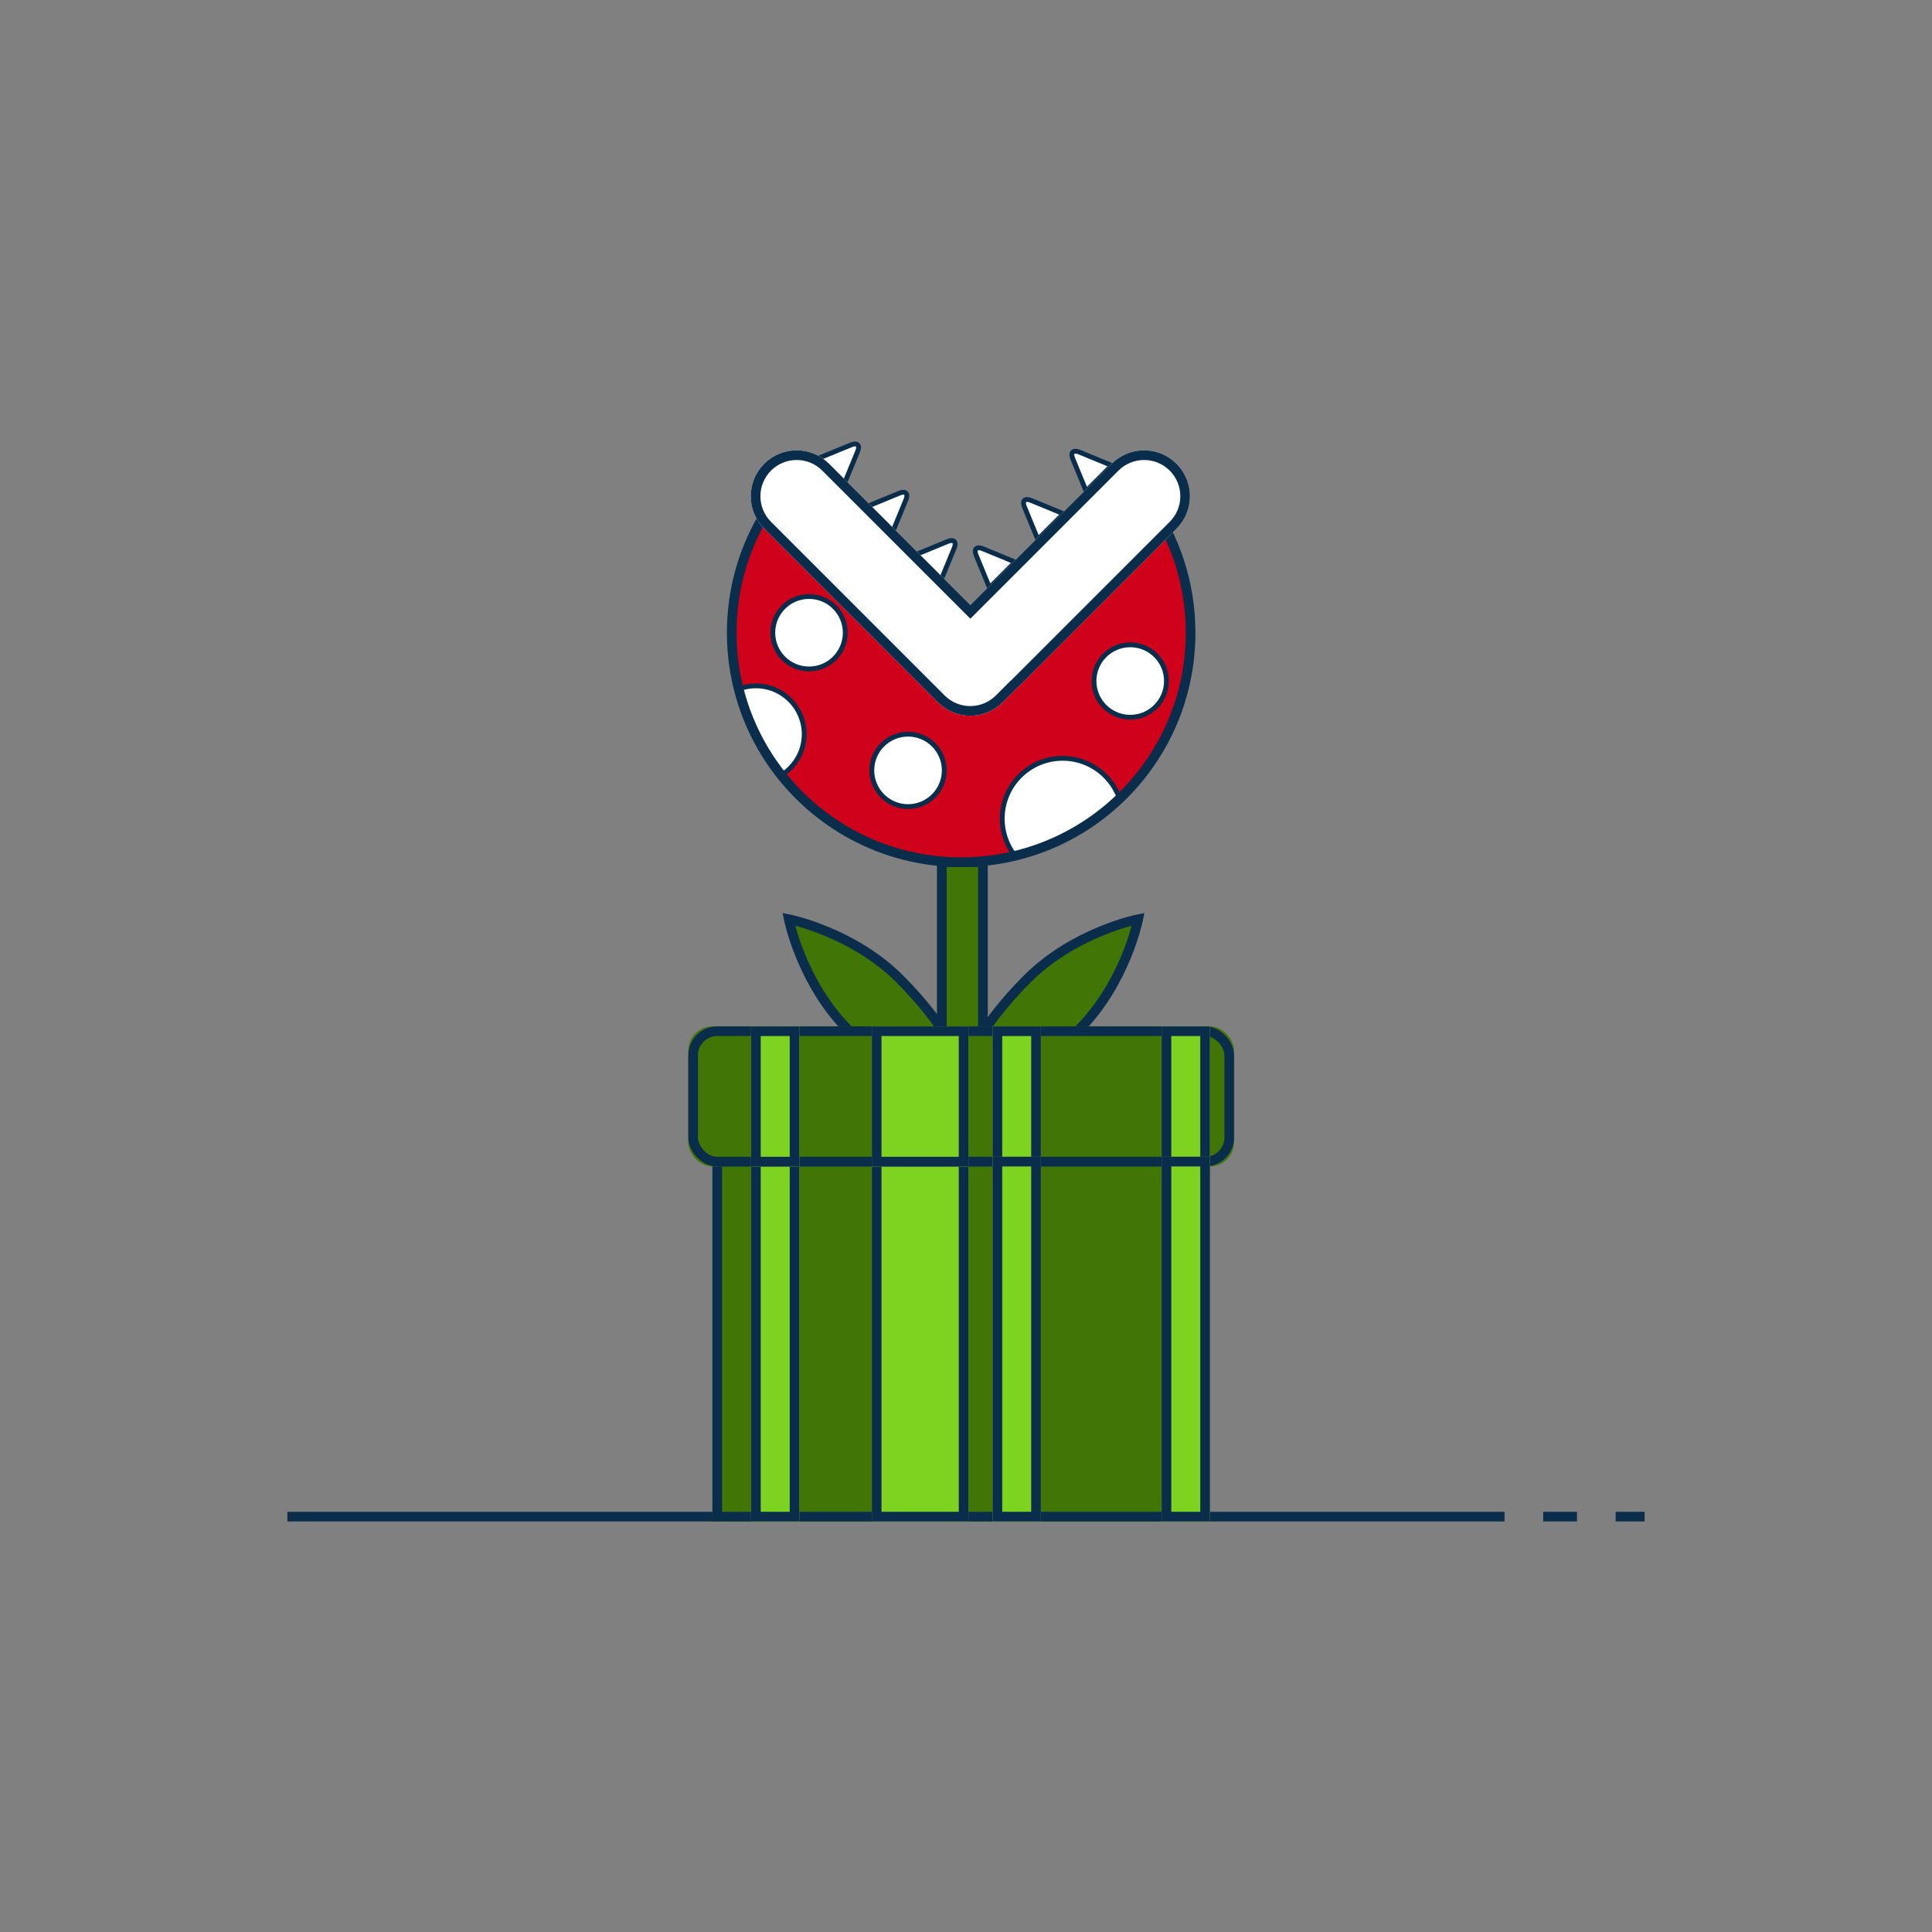 <svg xmlns="http://www.w3.org/2000/svg" width="800" height="800" viewBox="0 0 800 800" xmlns:xlink="http://www.w3.org/1999/xlink" style="background:#2dffff">
  <rect x="0" y="0" width="800" height="800" fill="#808080" stroke="none"/>
  <defs>
    <rect id="a" width="21" height="151" x="388" y="355"/>
    <rect id="b" width="206" height="151" x="295" y="479"/>
    <rect id="c" width="20" height="151" x="311" y="479"/>
    <rect id="d" width="40" height="151" x="361" y="479"/>
    <rect id="e" width="226" height="58" x="285" y="425" rx="10"/>
    <rect id="f" width="20" height="58" x="311" y="425"/>
    <rect id="g" width="20" height="58" x="411" y="425"/>
    <path id="h" d="M95,162 C147.467,162 190,119.467 190,67 C190,46.282 183.368,27.114 172.112,11.501 C154.861,-12.425 129.442,67 97.693,67 C69.735,67 41.905,-15.923 24.521,3.299 C9.281,20.15 0,42.491 0,67 C0,119.467 42.533,162 95,162 Z"/>
    <path id="j" d="M98.806,73.54 L157.301,15.044 C164.724,7.621 176.755,7.617 184.177,15.039 C191.597,22.459 191.598,34.488 184.172,41.914 L119.128,106.958 C118.764,107.322 118.388,107.669 118.002,107.998 L112.198,113.802 C104.778,121.222 92.752,121.226 85.328,113.802 L13.435,41.909 C6.015,34.489 6.013,22.461 13.435,15.039 C20.855,7.619 32.881,7.615 40.305,15.039 L98.806,73.54 Z"/>
    <rect id="k" width="20" height="151" x="411" y="479"/>
    <rect id="l" width="20" height="58" x="481" y="425"/>
    <rect id="m" width="20" height="151" x="481" y="479"/>
    <rect id="n" width="40" height="58" x="361" y="425"/>
  </defs>
  <g fill="none" fill-rule="evenodd">
    <g stroke="#0A2D4B" stroke-width="4" transform="translate(121 626)" stroke-linecap="square">
      <path d="M0 2L500 2M520 2L530 2M550 2L558 2"/>
    </g>
    <use fill="#417505" xlink:href="#a"/>
    <rect width="17" height="147" x="390" y="357" stroke="#0A2D4B" stroke-width="4"/>
    <path fill="#417505" stroke="#0A2D4B" stroke-width="4" d="M435.962,465.962 C444.246,465.962 450.962,443.576 450.962,415.962 C450.962,388.348 435.962,365.962 435.962,365.962 C435.962,365.962 420.962,388.348 420.962,415.962 C420.962,443.576 427.678,465.962 435.962,465.962 Z" transform="rotate(45 435.962 415.962)"/>
    <path fill="#417505" stroke="#0A2D4B" stroke-width="4" d="M361.962,465.962 C370.246,465.962 376.962,443.576 376.962,415.962 C376.962,388.348 361.962,365.962 361.962,365.962 C361.962,365.962 346.962,388.348 346.962,415.962 C346.962,443.576 353.678,465.962 361.962,465.962 Z" transform="rotate(-45 361.962 415.962)"/>
    <use fill="#417505" xlink:href="#b"/>
    <rect width="202" height="147" x="297" y="481" stroke="#0A2D4B" stroke-width="4"/>
    <use fill="#7ED321" xlink:href="#c"/>
    <rect width="16" height="147" x="313" y="481" stroke="#0A2D4B" stroke-width="4"/>
    <use fill="#7ED321" xlink:href="#d"/>
    <rect width="36" height="147" x="363" y="481" stroke="#0A2D4B" stroke-width="4"/>
    <use fill="#417505" xlink:href="#e"/>
    <rect width="222" height="54" x="287" y="427" stroke="#0A2D4B" stroke-width="4" rx="10"/>
    <use fill="#7ED321" xlink:href="#f"/>
    <rect width="16" height="54" x="313" y="427" stroke="#0A2D4B" stroke-width="4"/>
    <g>
      <use fill="#7ED321" xlink:href="#g"/>
      <rect width="16" height="54" x="413" y="427" stroke="#0A2D4B" stroke-width="4"/>
    </g>
    <g transform="translate(303 177)">
      <g transform="translate(0 18)">
        <mask id="i" fill="white">
          <use xlink:href="#h"/>
        </mask>
        <use fill="#D0011B" xlink:href="#h"/>
        <circle cx="165" cy="87" r="15" fill="#FFFFFF" stroke="#0A2D4B" stroke-width="2" mask="url(#i)"/>
        <circle cx="137" cy="144" r="25" fill="#FFFFFF" stroke="#0A2D4B" stroke-width="2" mask="url(#i)"/>
        <circle cx="32" cy="67" r="15" fill="#FFFFFF" stroke="#0A2D4B" stroke-width="2" mask="url(#i)"/>
        <circle cx="73" cy="124" r="15" fill="#FFFFFF" stroke="#0A2D4B" stroke-width="2" mask="url(#i)"/>
        <circle cx="10" cy="109" r="20" fill="#FFFFFF" stroke="#0A2D4B" stroke-width="2" mask="url(#i)"/>
      </g>
      <path stroke="#0A2D4B" stroke-width="4" d="M95,180 C147.467,180 190,137.467 190,85 C190,64.282 183.368,45.114 172.112,29.501 C154.861,5.575 129.442,85 97.693,85 C69.735,85 41.905,2.077 24.521,21.299 C9.281,38.15 0,60.491 0,85 C0,137.467 42.533,180 95,180 Z"/>
      <path fill="#FFFFFF" stroke="#0A2D4B" stroke-width="2" d="M103.746,50.279 C104.807,47.732 106.528,47.732 107.589,50.279 L113.167,63.667 L98.167,63.667 L103.746,50.279 Z" transform="rotate(-45 105.667 54.667)"/>
      <path fill="#FFFFFF" stroke="#0A2D4B" stroke-width="2" d="M123.746,30.279 C124.807,27.732 126.528,27.732 127.589,30.279 L133.167,43.667 L118.167,43.667 L123.746,30.279 Z" transform="rotate(-45 125.667 34.667)"/>
      <path fill="#FFFFFF" stroke="#0A2D4B" stroke-width="2" d="M143.746,10.279 C144.807,7.732 146.528,7.732 147.589,10.279 L153.167,23.667 L138.167,23.667 L143.746,10.279 Z" transform="rotate(-45 145.667 14.667)"/>
      <path fill="#FFFFFF" stroke="#0A2D4B" stroke-width="2" d="M85.746,47.279 C86.807,44.732 88.528,44.732 89.589,47.279 L95.167,60.667 L80.167,60.667 L85.746,47.279 Z" transform="rotate(45 87.667 51.667)"/>
      <path fill="#FFFFFF" stroke="#0A2D4B" stroke-width="2" d="M65.746,27.279 C66.807,24.732 68.528,24.732 69.589,27.279 L75.167,40.667 L60.167,40.667 L65.746,27.279 Z" transform="rotate(45 67.667 31.667)"/>
      <path fill="#FFFFFF" stroke="#0A2D4B" stroke-width="2" d="M45.746,7.279 C46.807,4.732 48.528,4.732 49.589,7.279 L55.167,20.667 L40.167,20.667 L45.746,7.279 Z" transform="rotate(45 47.667 11.667)"/>
      <use fill="#FFFFFF" xlink:href="#j"/>
      <path stroke="#0A2D4B" stroke-width="4" d="M100.22,74.954 L158.716,16.459 C165.358,9.816 176.123,9.813 182.763,16.453 C189.403,23.093 189.402,33.856 182.757,40.5 L117.714,105.543 C117.389,105.869 117.052,106.18 116.705,106.476 L116.588,106.583 L110.784,112.388 C104.143,119.028 93.384,119.029 86.742,112.388 L14.849,40.495 C8.21,33.855 8.209,23.093 14.849,16.453 C21.49,9.813 32.249,9.812 38.891,16.453 L97.392,74.954 L98.806,76.368 L100.22,74.954 Z"/>
    </g>
    <g>
      <use fill="#7ED321" xlink:href="#k"/>
      <rect width="16" height="147" x="413" y="481" stroke="#0A2D4B" stroke-width="4"/>
    </g>
    <g>
      <use fill="#7ED321" xlink:href="#l"/>
      <rect width="16" height="54" x="483" y="427" stroke="#0A2D4B" stroke-width="4"/>
    </g>
    <g>
      <use fill="#7ED321" xlink:href="#m"/>
      <rect width="16" height="147" x="483" y="481" stroke="#0A2D4B" stroke-width="4"/>
    </g>
    <g>
      <use fill="#7ED321" xlink:href="#n"/>
      <rect width="36" height="54" x="363" y="427" stroke="#0A2D4B" stroke-width="4"/>
    </g>
  </g>
</svg>
